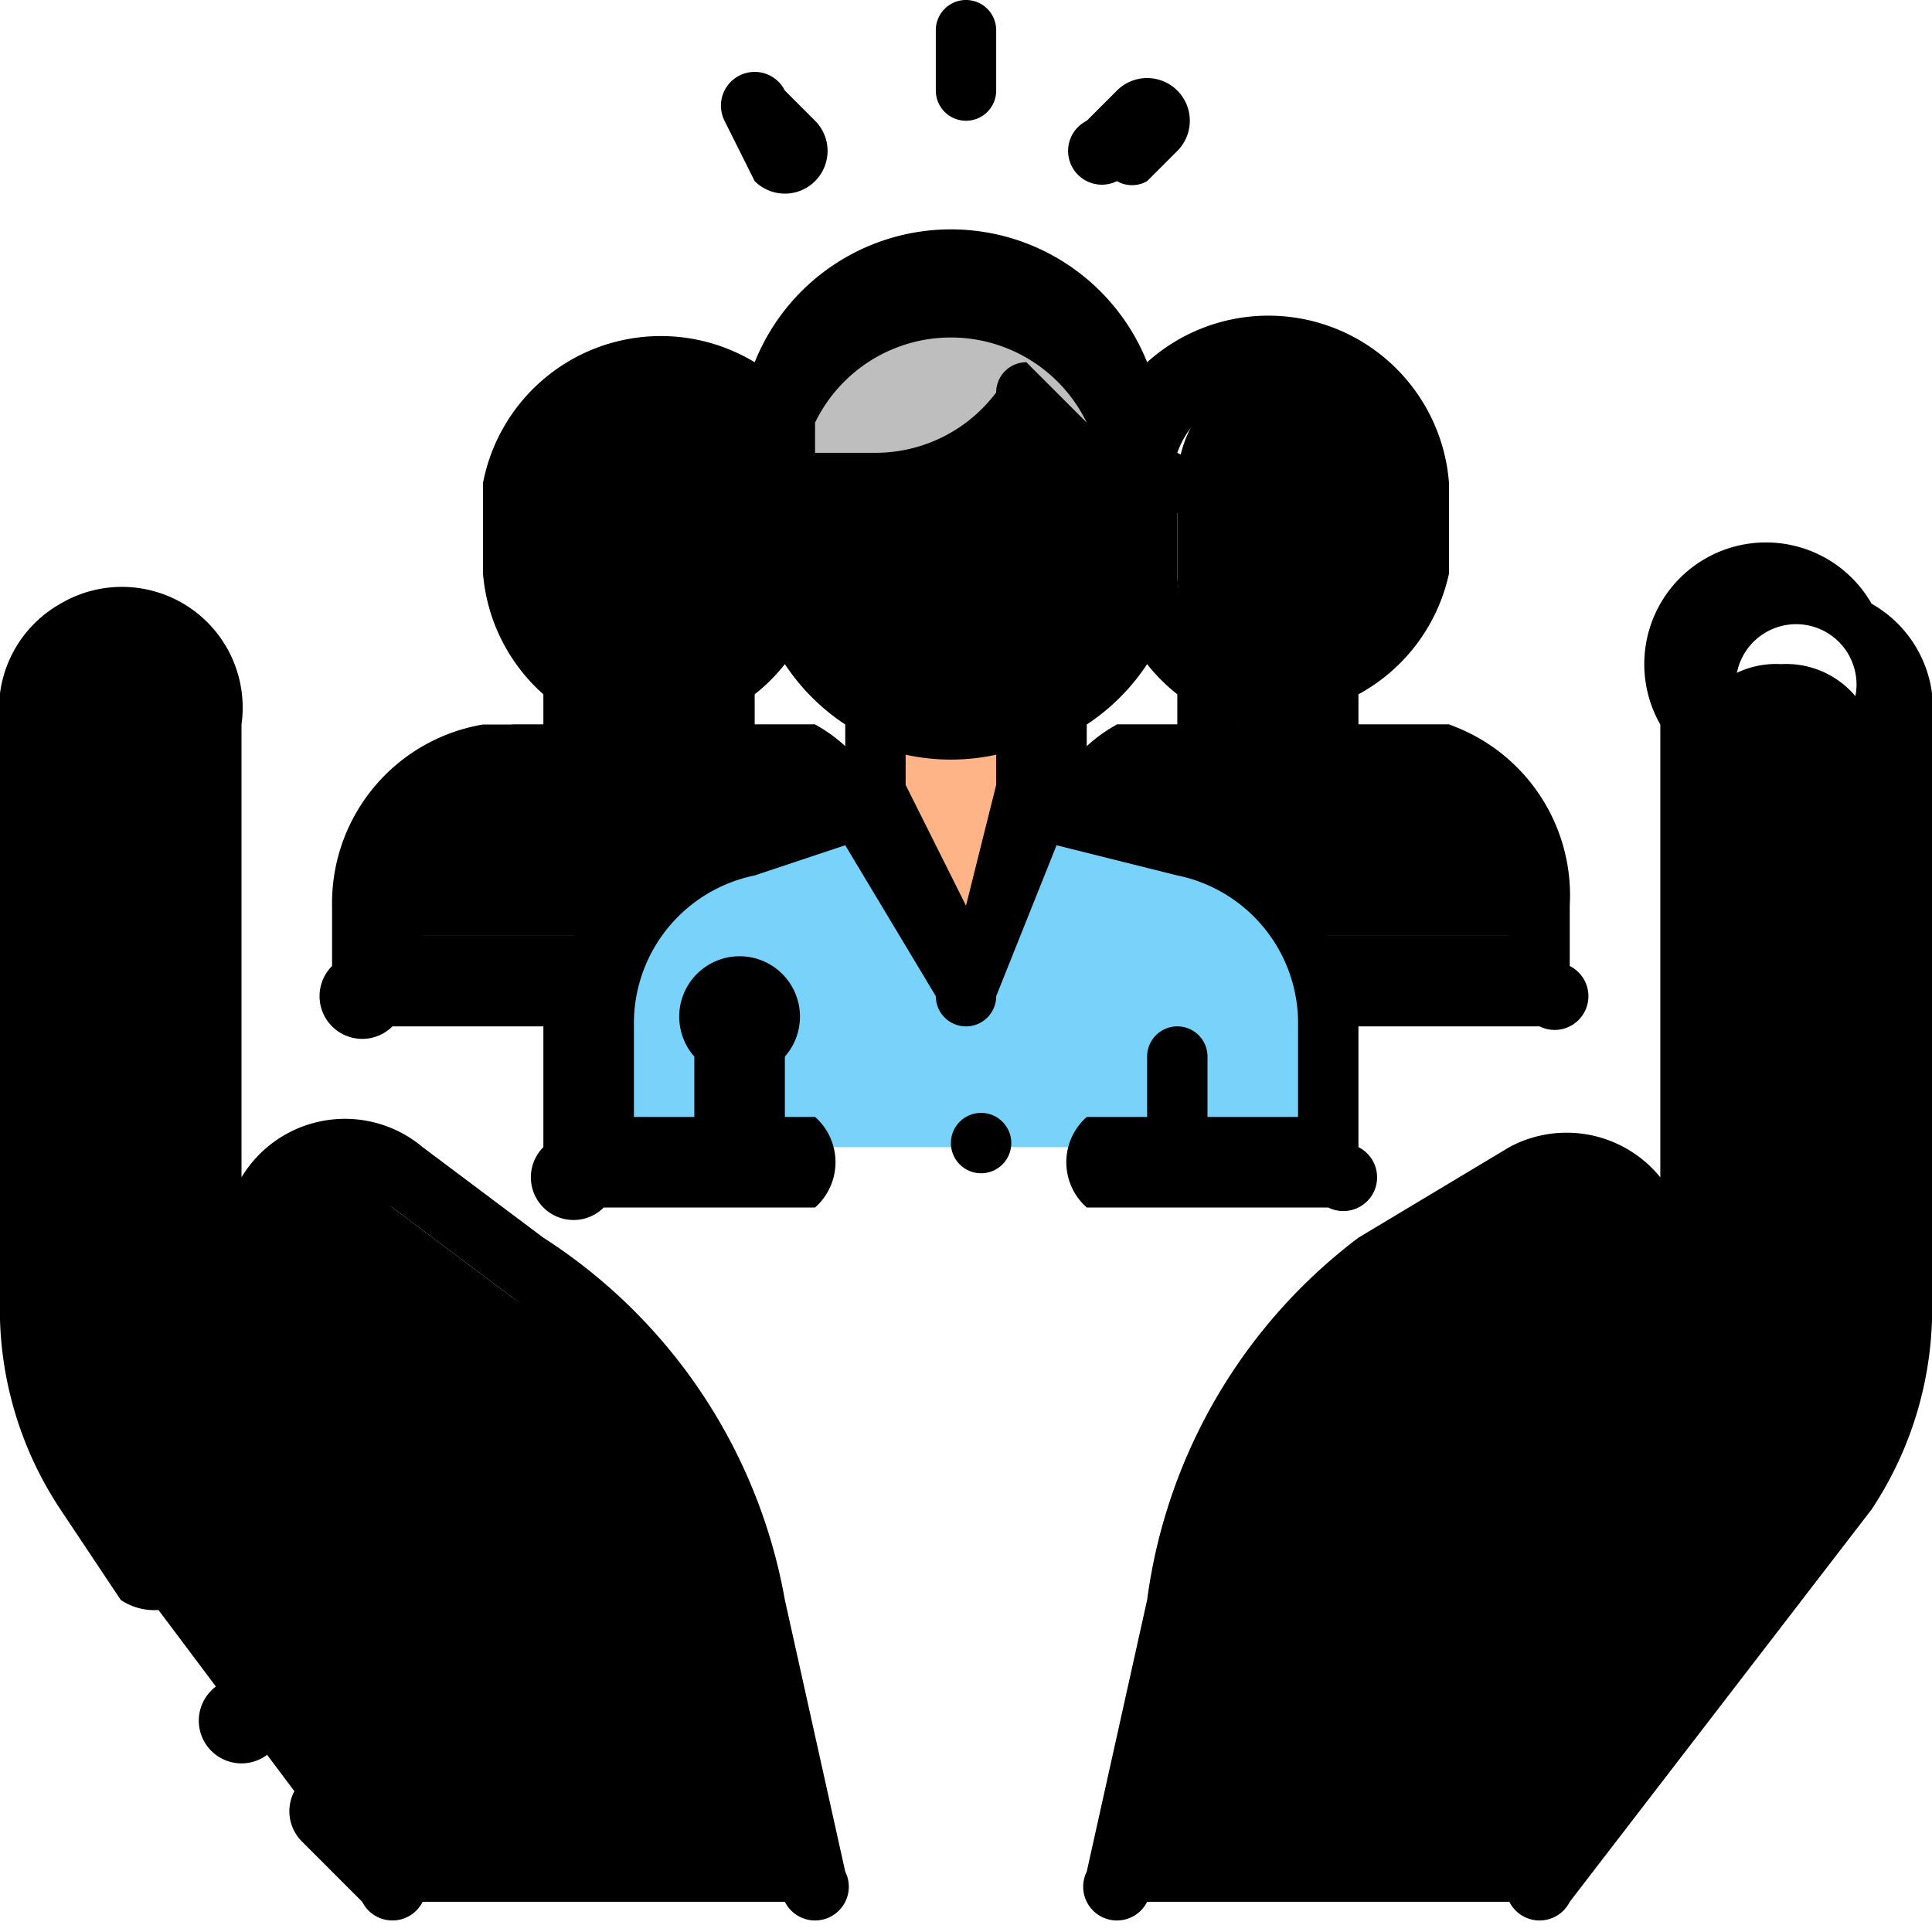 <svg viewBox="0 0 64 64">
  <g data-name="Group 13">
    <path d="M13 49l-4-4a8 8 0 0 1-2-5V24a3 3 0 0 0-2-2 3 3 0 0 0-4 2v20a11 11 0 0 0 2 6l2 3 6 8 1 2h15l-2-9a17 17 0 0 0-8-11l-4-3a3 3 0 0 0-4 0 3 3 0 0 0 0 5l6 6" class="cls-1" data-name="Path 51"/>
    <path d="M50 49l4-4a8 8 0 0 0 2-5V24a3 3 0 0 1 3-2 3 3 0 0 1 3 2v20a11 11 0 0 1-2 6l-2 3-5 8-2 2H37l2-9a17 17 0 0 1 7-11l4-3a3 3 0 0 1 4 0 3 3 0 0 1 0 5l-6 6" class="cls-1" data-name="Path 52"/>
  </g>
  <g data-name="Group 14">
    <path d="M35 26a5 5 0 0 1 2-2h4v-2h3v2h4a5 5 0 0 1 3 5v2h-7z" class="cls-2" data-name="Path 53"/>
    <path d="M29 26a5 5 0 0 0-2-2h-3v-2h-4v2h-3a5 5 0 0 0-4 5v2h7z" class="cls-2" data-name="Path 54"/>
  </g>
  <path fill="#78d2fa" d="M30 26l-5 1a6 6 0 0 0-5 6v5h24v-5a6 6 0 0 0-5-6l-4-1" data-name="Path 55"/>
  <path fill="#ffb487" d="M35 23v3l-3 6-3-6v-3" data-name="Path 56"/>
  <path d="M38 15v3a6 6 0 0 1-6 6 6 6 0 0 1-6-6v-3" class="cls-1" data-name="Path 57"/>
  <path fill="#bebebe" d="M32 8a6 6 0 0 0-6 6v2h3a7 7 0 0 0 5-3l4 3v-2a6 6 0 0 0-6-6z" data-name="Path 58"/>
  <path d="M26 17v-1a4 4 0 0 0-5-4 4 4 0 0 0-4 4v1h3a10 10 0 0 0 5-1" class="cls-6" data-name="Path 59"/>
  <path d="M26 16v3a4 4 0 0 1-5 4 4 4 0 0 1-4-4v-3" class="cls-1" data-name="Path 60"/>
  <path d="M39 17v-1a4 4 0 0 1 4-4 4 4 0 0 1 4 4v1h-3a10 10 0 0 1-5-1" class="cls-6" data-name="Path 61"/>
  <path d="M39 16v3a4 4 0 0 0 4 4 4 4 0 0 0 4-4v-3" class="cls-1" data-name="Path 62"/>
  <path d="M12 59a1 1 0 1 0-2 2l2 2a1 1 0 1 0 2-1z" data-name="Path 63"/>
  <path d="M26 53a18 18 0 0 0-8-12l-4-3a4 4 0 0 0-6 1V24a4 4 0 0 0-6-4 4 4 0 0 0-2 4v19a12 12 0 0 0 2 7l2 3a2 2 0 0 0 3-1l-3-3a10 10 0 0 1-2-6V24a2 2 0 1 1 4 0v15a9 9 0 0 0 2 6l3 3 1 1 2 2a1 1 0 1 0 2-1l-3-4-3-3a2 2 0 0 1 0-2 2 2 0 0 1 3-1l4 3a16 16 0 0 1 7 10l2 10a1 1 0 1 0 2-1z" data-name="Path 64"/>
  <path d="M9 56a1 1 0 0 0-2 2 1 1 0 0 0 2-2z" data-name="Path 65"/>
  <path d="M62 20a4 4 0 0 0-7 4v15a4 4 0 0 0-5-1l-5 3a18 18 0 0 0-7 12l-2 9a1 1 0 1 0 2 1l2-10a16 16 0 0 1 7-10l4-3a2 2 0 0 1 3 1 2 2 0 0 1 0 2l-6 7a1 1 0 1 0 1 1l6-6h1a9 9 0 0 0 2-6V24a2 2 0 1 1 3 0v19a10 10 0 0 1-2 6l-9 13a1 1 0 1 0 2 1l10-13a12 12 0 0 0 2-7V24a4 4 0 0 0-2-4z" data-name="Path 66"/>
  <path d="M44 40a1 1 0 0 0 1-2v-4h6a1 1 0 0 0 1-2v-2a6 6 0 0 0-4-6h-3v-1a6 6 0 0 0 3-4v-3a6 6 0 0 0-10-4 7 7 0 0 0-13 0 6 6 0 0 0-9 4v3a6 6 0 0 0 2 4v1h-2a6 6 0 0 0-5 6v2a1 1 0 0 0 2 2h5v4a1 1 0 0 0 2 2h7a2 2 0 0 0 0-3h-1v-2a2 2 0 1 0-3 0v2h-2v-3a5 5 0 0 1 4-5l3-1 3 5a1 1 0 0 0 1 1 1 1 0 0 0 1-1l2-5 4 1a5 5 0 0 1 4 5v3h-3v-2a1 1 0 1 0-2 0v2h-2a2 2 0 0 0 0 3zM28 25a6 6 0 0 0-1-1h-2v-1a6 6 0 0 0 1-1 7 7 0 0 0 2 2zm-10-6v-1h2a12 12 0 0 0 4-1v2a3 3 0 0 1-6 0zm9-1v-1h2a8 8 0 0 0 5-2l3 1v3a5 5 0 0 1-10-1zm9 7v-1a7 7 0 0 0 2-2 6 6 0 0 0 1 1v1h-2a6 6 0 0 0-1 1zm3-6v-2a12 12 0 0 0 4 1h2v1a3 3 0 1 1-6 0zm3-6a3 3 0 0 1 3 3h-2a9 9 0 0 1-4-1 3 3 0 0 1 3-2zm-15 1a5 5 0 0 1 9 0l-2-2a1 1 0 0 0-1 1 5 5 0 0 1-4 2h-2v-1zm-6-1a3 3 0 0 1 3 2 9 9 0 0 1-4 1h-2a3 3 0 0 1 3-3zm3 13a8 8 0 0 0-5 5h-5v-1a3 3 0 0 1 2-3l4-1a1 1 0 0 0 1-1v-1a5 5 0 0 0 1 0v1a1 1 0 0 0 1 1h2zm8 4l-2-4v-1a7 7 0 0 0 3 0v1zm7-4h1a1 1 0 0 0 1-1v-1a5 5 0 0 0 2 0v1a1 1 0 0 0 1 1l3 1a3 3 0 0 1 3 3v1h-6a8 8 0 0 0-5-5z" data-name="Path 67"/>
  <path d="M32 37a1 1 0 1 0 1 0 1 1 0 0 0-1 0z" data-name="Path 68"/>
  <path d="M32 4a1 1 0 0 0 1-1V1a1 1 0 0 0-2 0v2a1 1 0 0 0 1 1z" data-name="Path 69"/>
  <path d="M25 6a1 1 0 1 0 2-2l-1-1a1 1 0 1 0-2 1z" data-name="Path 70"/>
  <path d="M37 6a1 1 0 0 0 1 0l1-1a1 1 0 0 0-2-2l-1 1a1 1 0 0 0 1 2z" data-name="Path 71"/>
</svg>
